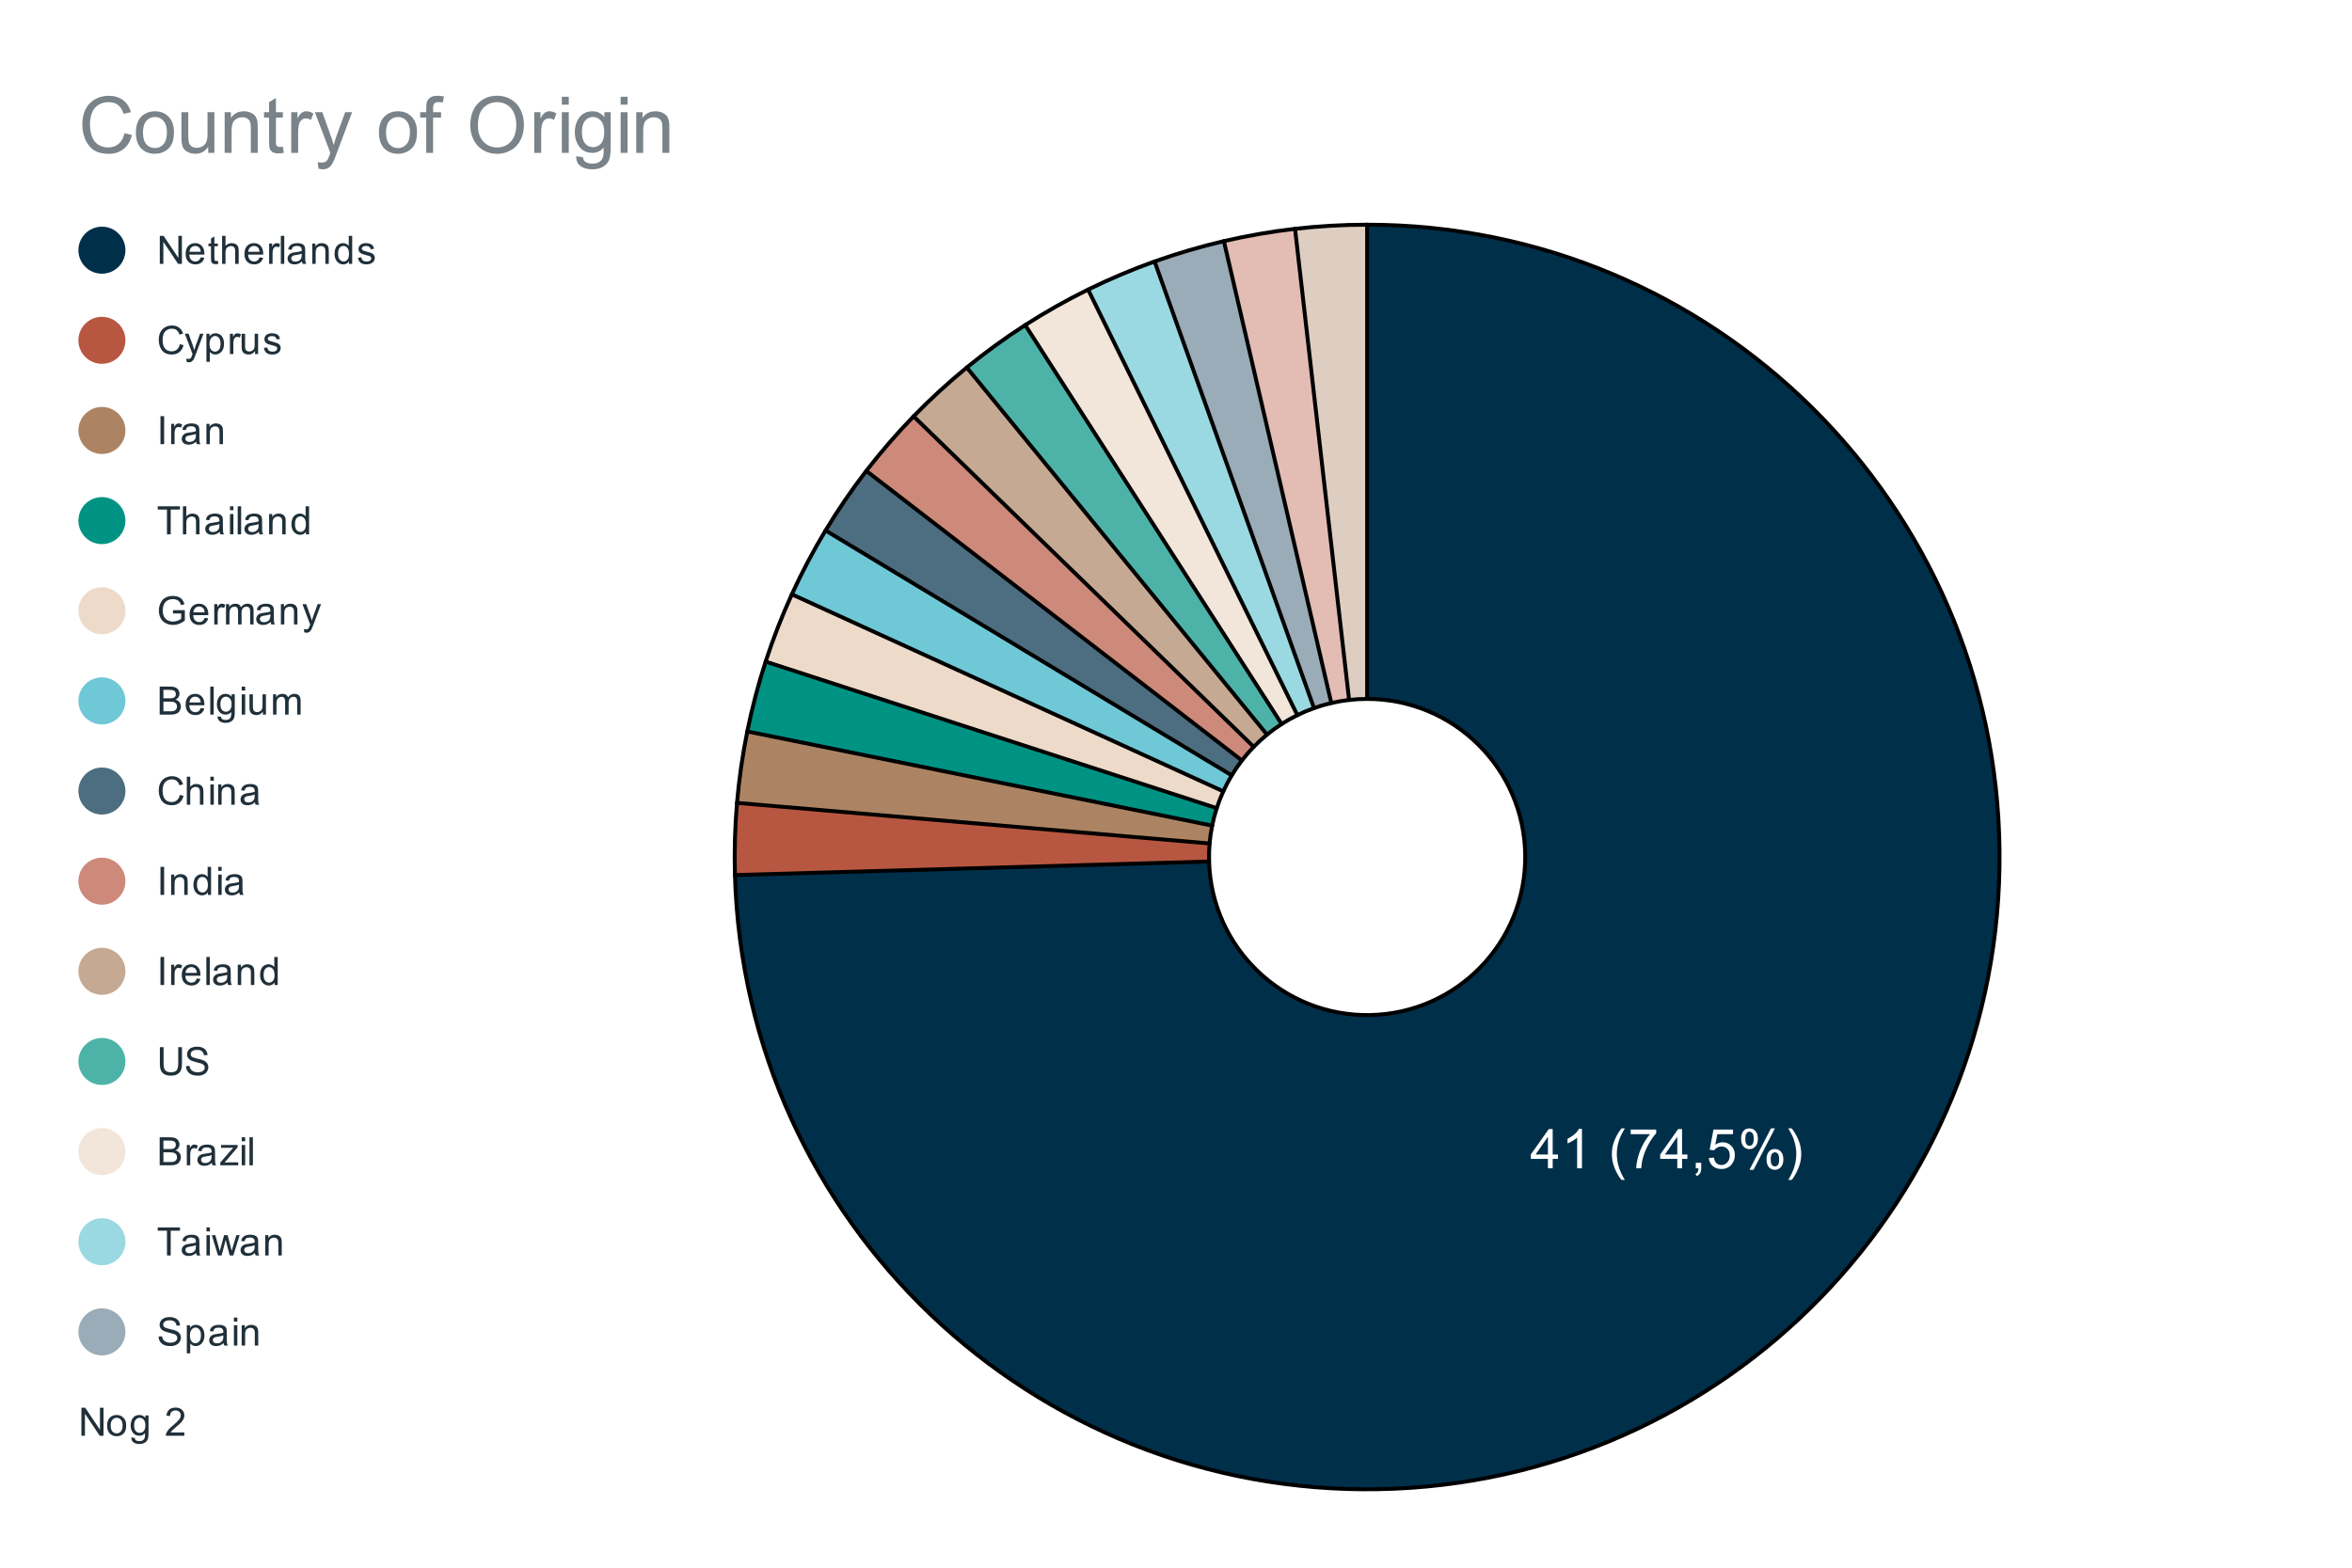 <svg version="1.1" viewBox="0.0 0.0 600.0 400.0" fill="none" stroke="none" stroke-linecap="square" stroke-miterlimit="10" width="600" height="400" xmlns:xlink="http://www.w3.org/1999/xlink" xmlns="http://www.w3.org/2000/svg"><path fill="#ffffff" d="M0 0L600.0 0L600.0 400.0L0 400.0L0 0Z" fill-rule="nonzero"/><path fill="#decec1" d="M330.365 58.385C336.47 57.684 342.61 57.333 348.756 57.333L348.756 178.333C347.219 178.333 345.684 178.421 344.158 178.596Z" fill-rule="nonzero"/><path fill="#e3bcb3" d="M312.214 61.526C318.2 60.134 324.26 59.085 330.365 58.385L344.158 178.596C342.632 178.771 341.117 179.034 339.62 179.382Z" fill-rule="nonzero"/><path fill="#99acb7" d="M294.54 66.716C300.327 64.651 306.229 62.918 312.214 61.526L339.62 179.382C338.124 179.729 336.649 180.163 335.202 180.679Z" fill-rule="nonzero"/><path fill="#9ad9e2" d="M277.572 73.886C283.087 71.175 288.752 68.781 294.54 66.716L335.202 180.679C333.755 181.195 332.338 181.794 330.96 182.472Z" fill-rule="nonzero"/><path fill="#f2e5d9" d="M261.532 82.944C266.702 79.622 272.057 76.598 277.572 73.886L330.96 182.472C329.581 183.149 328.242 183.906 326.95 184.736Z" fill-rule="nonzero"/><path fill="#4db3a9" d="M246.63 93.772C251.387 89.882 256.363 86.267 261.532 82.944L326.95 184.736C325.657 185.567 324.413 186.47 323.224 187.443Z" fill-rule="nonzero"/><path fill="#c6a992" d="M233.058 106.227C237.341 101.82 241.872 97.662 246.63 93.772L323.224 187.443C322.035 188.415 320.902 189.455 319.831 190.557Z" fill-rule="nonzero"/><path fill="#cd897a" d="M220.995 120.149C224.748 115.282 228.775 110.634 233.058 106.227L319.831 190.557C318.761 191.659 317.754 192.821 316.815 194.037Z" fill-rule="nonzero"/><path fill="#4d6d80" d="M210.598 135.355C213.771 130.092 217.243 125.015 220.995 120.149L316.815 194.037C315.877 195.254 315.01 196.523 314.216 197.839Z" fill-rule="nonzero"/><path fill="#6fc8d6" d="M202.002 151.646C204.554 146.056 207.425 140.617 210.598 135.355L314.216 197.839C313.423 199.154 312.705 200.514 312.067 201.912Z" fill-rule="nonzero"/><path fill="#eddac9" d="M195.318 168.812C197.217 162.967 199.449 157.236 202.002 151.646L312.067 201.912C311.429 203.309 310.871 204.742 310.396 206.203Z" fill-rule="nonzero"/><path fill="#009384" d="M190.636 186.627C191.856 180.605 193.419 174.656 195.318 168.812L310.396 206.203C309.922 207.664 309.531 209.151 309.226 210.657Z" fill-rule="nonzero"/><path fill="#ad8463" d="M188.014 204.861C188.54 198.738 189.415 192.65 190.636 186.627L309.226 210.657C308.92 212.163 308.702 213.684 308.57 215.215Z" fill-rule="nonzero"/><path fill="#b85741" d="M187.488 223.274C187.313 217.131 187.488 210.983 188.014 204.861L308.57 215.215C308.439 216.746 308.395 218.283 308.439 219.818Z" fill-rule="nonzero"/><path fill="#002f4a" d="M348.756 57.333C437.258 57.333 509.239 128.632 510.082 217.131C510.924 305.63 440.314 378.286 351.827 379.971C263.34 381.656 190.015 311.74 187.488 223.274L308.439 219.818C309.07 241.935 327.402 259.414 349.523 258.993C371.645 258.571 389.298 240.407 389.087 218.283C388.876 196.158 370.881 178.333 348.756 178.333Z" fill-rule="nonzero"/><path fill="#ffffff" d="M394.876 298.1L394.876 295.693L390.517 295.693L390.517 294.568L395.095 288.084L396.095 288.084L396.095 294.568L397.455 294.568L397.455 295.693L396.095 295.693L396.095 298.1L394.876 298.1ZM394.876 294.568L394.876 290.053L391.736 294.568L394.876 294.568ZM403.564 298.1L402.33 298.1L402.33 290.256Q401.892 290.678 401.158 291.115Q400.439 291.537 399.876 291.74L399.876 290.553Q400.908 290.068 401.673 289.381Q402.455 288.693 402.767 288.037L403.564 288.037L403.564 298.1ZM413.626 301.053Q412.595 299.756 411.892 298.037Q411.189 296.318 411.189 294.475Q411.189 292.85 411.72 291.35Q412.33 289.615 413.626 287.912L414.501 287.912Q413.673 289.334 413.408 289.943Q412.986 290.881 412.751 291.912Q412.455 293.178 412.455 294.475Q412.455 297.771 414.501 301.053L413.626 301.053ZM416.001 289.396L416.001 288.209L422.501 288.209L422.501 289.162Q421.533 290.178 420.595 291.865Q419.658 293.553 419.142 295.35Q418.783 296.6 418.673 298.1L417.408 298.1Q417.423 296.912 417.861 295.24Q418.314 293.568 419.142 292.021Q419.986 290.459 420.923 289.396L416.001 289.396ZM427.876 298.1L427.876 295.693L423.517 295.693L423.517 294.568L428.095 288.084L429.095 288.084L429.095 294.568L430.455 294.568L430.455 295.693L429.095 295.693L429.095 298.1L427.876 298.1ZM427.876 294.568L427.876 290.053L424.736 294.568L427.876 294.568ZM432.595 298.1L432.595 296.693L433.986 296.693L433.986 298.1Q433.986 298.865 433.705 299.334Q433.439 299.818 432.845 300.084L432.501 299.553Q432.892 299.381 433.08 299.053Q433.267 298.725 433.283 298.1L432.595 298.1ZM435.923 295.475L437.22 295.365Q437.361 296.303 437.876 296.787Q438.408 297.256 439.142 297.256Q440.033 297.256 440.642 296.584Q441.267 295.912 441.267 294.818Q441.267 293.756 440.673 293.146Q440.08 292.537 439.126 292.537Q438.533 292.537 438.048 292.818Q437.58 293.084 437.298 293.506L436.142 293.365L437.111 288.209L442.095 288.209L442.095 289.396L438.095 289.396L437.564 292.084Q438.47 291.459 439.455 291.459Q440.767 291.459 441.658 292.365Q442.564 293.271 442.564 294.709Q442.564 296.068 441.783 297.053Q440.814 298.271 439.142 298.271Q437.783 298.271 436.908 297.506Q436.048 296.74 435.923 295.475ZM444.158 290.49Q444.158 289.412 444.689 288.662Q445.236 287.912 446.267 287.912Q447.205 287.912 447.814 288.584Q448.439 289.256 448.439 290.553Q448.439 291.834 447.814 292.521Q447.189 293.209 446.283 293.209Q445.376 293.209 444.767 292.537Q444.158 291.85 444.158 290.49ZM446.298 288.756Q445.845 288.756 445.533 289.162Q445.236 289.553 445.236 290.6Q445.236 291.568 445.533 291.959Q445.845 292.35 446.298 292.35Q446.767 292.35 447.064 291.959Q447.376 291.568 447.376 290.506Q447.376 289.537 447.064 289.146Q446.751 288.756 446.298 288.756ZM446.298 298.475L451.783 287.912L452.783 287.912L447.33 298.475L446.298 298.475ZM450.642 295.74Q450.642 294.662 451.173 293.928Q451.72 293.178 452.751 293.178Q453.689 293.178 454.314 293.85Q454.939 294.521 454.939 295.818Q454.939 297.1 454.314 297.787Q453.689 298.475 452.751 298.475Q451.845 298.475 451.236 297.803Q450.642 297.115 450.642 295.74ZM452.783 294.021Q452.314 294.021 452.017 294.428Q451.72 294.818 451.72 295.865Q451.72 296.834 452.017 297.225Q452.33 297.615 452.783 297.615Q453.251 297.615 453.548 297.225Q453.861 296.834 453.861 295.771Q453.861 294.803 453.548 294.412Q453.251 294.021 452.783 294.021ZM457.08 301.053L456.189 301.053Q458.236 297.771 458.236 294.475Q458.236 293.193 457.939 291.928Q457.705 290.896 457.298 289.959Q457.033 289.35 456.189 287.912L457.08 287.912Q458.361 289.615 458.97 291.35Q459.501 292.85 459.501 294.475Q459.501 296.318 458.783 298.037Q458.08 299.756 457.08 301.053Z" fill-rule="nonzero"/><path stroke="#000000" stroke-width="1.0" stroke-linejoin="round" stroke-linecap="round" d="M308.439 219.818C309.07 241.935 327.402 259.414 349.523 258.993C371.645 258.571 389.298 240.407 389.087 218.283C388.876 196.158 370.881 178.333 348.756 178.333L348.756 57.333C437.258 57.333 509.239 128.632 510.082 217.131C510.924 305.63 440.314 378.286 351.827 379.971C263.34 381.656 190.015 311.74 187.488 223.274" fill-rule="nonzero"/><path stroke="#000000" stroke-width="1.0" stroke-linejoin="round" stroke-linecap="round" d="M308.57 215.215C308.439 216.746 308.395 218.283 308.439 219.818L187.488 223.274C187.313 217.131 187.488 210.983 188.014 204.861" fill-rule="nonzero"/><path stroke="#000000" stroke-width="1.0" stroke-linejoin="round" stroke-linecap="round" d="M309.226 210.657C308.92 212.163 308.702 213.684 308.57 215.215L188.014 204.861C188.54 198.738 189.415 192.65 190.636 186.627" fill-rule="nonzero"/><path stroke="#000000" stroke-width="1.0" stroke-linejoin="round" stroke-linecap="round" d="M310.396 206.203C309.922 207.664 309.531 209.151 309.226 210.657L190.636 186.627C191.856 180.605 193.419 174.656 195.318 168.812" fill-rule="nonzero"/><path stroke="#000000" stroke-width="1.0" stroke-linejoin="round" stroke-linecap="round" d="M312.067 201.912C311.429 203.309 310.871 204.742 310.396 206.203L195.318 168.812C197.217 162.967 199.449 157.236 202.002 151.646" fill-rule="nonzero"/><path stroke="#000000" stroke-width="1.0" stroke-linejoin="round" stroke-linecap="round" d="M314.216 197.839C313.423 199.154 312.705 200.514 312.067 201.912L202.002 151.646C204.554 146.056 207.425 140.617 210.598 135.355" fill-rule="nonzero"/><path stroke="#000000" stroke-width="1.0" stroke-linejoin="round" stroke-linecap="round" d="M316.815 194.037C315.877 195.254 315.01 196.523 314.216 197.839L210.598 135.355C213.771 130.092 217.243 125.015 220.995 120.149" fill-rule="nonzero"/><path stroke="#000000" stroke-width="1.0" stroke-linejoin="round" stroke-linecap="round" d="M319.831 190.557C318.761 191.659 317.754 192.821 316.815 194.037L220.995 120.149C224.748 115.282 228.775 110.634 233.058 106.227" fill-rule="nonzero"/><path stroke="#000000" stroke-width="1.0" stroke-linejoin="round" stroke-linecap="round" d="M323.224 187.443C322.035 188.415 320.902 189.455 319.831 190.557L233.058 106.227C237.341 101.82 241.872 97.662 246.63 93.772" fill-rule="nonzero"/><path stroke="#000000" stroke-width="1.0" stroke-linejoin="round" stroke-linecap="round" d="M326.95 184.736C325.657 185.567 324.413 186.47 323.224 187.443L246.63 93.772C251.387 89.882 256.363 86.267 261.532 82.944" fill-rule="nonzero"/><path stroke="#000000" stroke-width="1.0" stroke-linejoin="round" stroke-linecap="round" d="M330.96 182.472C329.581 183.149 328.242 183.906 326.95 184.736L261.532 82.944C266.702 79.622 272.057 76.598 277.572 73.886" fill-rule="nonzero"/><path stroke="#000000" stroke-width="1.0" stroke-linejoin="round" stroke-linecap="round" d="M335.202 180.679C333.755 181.195 332.338 181.794 330.96 182.472L277.572 73.886C283.087 71.175 288.752 68.781 294.54 66.716" fill-rule="nonzero"/><path stroke="#000000" stroke-width="1.0" stroke-linejoin="round" stroke-linecap="round" d="M339.62 179.382C338.124 179.729 336.649 180.163 335.202 180.679L294.54 66.716C300.327 64.651 306.229 62.918 312.214 61.526" fill-rule="nonzero"/><path stroke="#000000" stroke-width="1.0" stroke-linejoin="round" stroke-linecap="round" d="M344.158 178.596C342.632 178.771 341.117 179.034 339.62 179.382L312.214 61.526C318.2 60.134 324.26 59.085 330.365 58.385" fill-rule="nonzero"/><path stroke="#000000" stroke-width="1.0" stroke-linejoin="round" stroke-linecap="round" d="M348.756 178.333C347.219 178.333 345.684 178.421 344.158 178.596L330.365 58.385C336.47 57.684 342.61 57.333 348.756 57.333" fill-rule="nonzero"/><path fill="#002f4a" d="M32.0 63.833C32.0 67.147 29.314 69.833 26.0 69.833C22.686 69.833 20.0 67.147 20.0 63.833C20.0 60.52 22.686 57.833 26.0 57.833C29.314 57.833 32.0 60.52 32.0 63.833Z" fill-rule="nonzero"/><path fill="#20303a" d="M40.766 67.333L40.766 60.177L41.734 60.177L45.5 65.802L45.5 60.177L46.406 60.177L46.406 67.333L45.438 67.333L41.672 61.708L41.672 67.333L40.766 67.333ZM51.203 65.661L52.125 65.771Q51.906 66.568 51.312 67.021Q50.734 67.458 49.844 67.458Q48.703 67.458 48.031 66.755Q47.359 66.052 47.359 64.786Q47.359 63.474 48.031 62.755Q48.719 62.036 49.781 62.036Q50.828 62.036 51.484 62.74Q52.141 63.443 52.141 64.724Q52.141 64.802 52.141 64.958L48.281 64.958Q48.328 65.818 48.75 66.271Q49.188 66.724 49.844 66.724Q50.328 66.724 50.672 66.474Q51.016 66.224 51.203 65.661ZM48.328 64.24L51.219 64.24Q51.156 63.583 50.891 63.255Q50.469 62.755 49.797 62.755Q49.188 62.755 48.781 63.161Q48.375 63.568 48.328 64.24ZM55.578 66.552L55.703 67.318Q55.328 67.396 55.047 67.396Q54.562 67.396 54.297 67.255Q54.031 67.099 53.922 66.849Q53.828 66.599 53.828 65.818L53.828 62.833L53.172 62.833L53.172 62.146L53.828 62.146L53.828 60.865L54.688 60.333L54.688 62.146L55.578 62.146L55.578 62.833L54.688 62.833L54.688 65.865Q54.688 66.24 54.734 66.349Q54.781 66.458 54.891 66.521Q55.0 66.583 55.188 66.583Q55.344 66.583 55.578 66.552ZM56.656 67.333L56.656 60.177L57.531 60.177L57.531 62.74Q58.156 62.036 59.094 62.036Q59.672 62.036 60.094 62.271Q60.516 62.49 60.703 62.896Q60.891 63.286 60.891 64.052L60.891 67.333L60.0 67.333L60.0 64.052Q60.0 63.38 59.719 63.083Q59.438 62.786 58.906 62.786Q58.516 62.786 58.172 62.99Q57.828 63.193 57.672 63.536Q57.531 63.88 57.531 64.49L57.531 67.333L56.656 67.333ZM66.203 65.661L67.125 65.771Q66.906 66.568 66.312 67.021Q65.734 67.458 64.844 67.458Q63.703 67.458 63.031 66.755Q62.359 66.052 62.359 64.786Q62.359 63.474 63.031 62.755Q63.719 62.036 64.781 62.036Q65.828 62.036 66.484 62.74Q67.141 63.443 67.141 64.724Q67.141 64.802 67.141 64.958L63.281 64.958Q63.328 65.818 63.75 66.271Q64.188 66.724 64.844 66.724Q65.328 66.724 65.672 66.474Q66.016 66.224 66.203 65.661ZM63.328 64.24L66.219 64.24Q66.156 63.583 65.891 63.255Q65.469 62.755 64.797 62.755Q64.188 62.755 63.781 63.161Q63.375 63.568 63.328 64.24ZM68.656 67.333L68.656 62.146L69.438 62.146L69.438 62.927Q69.75 62.38 70.0 62.208Q70.25 62.036 70.562 62.036Q71.016 62.036 71.469 62.318L71.172 63.13Q70.844 62.943 70.516 62.943Q70.234 62.943 70.0 63.115Q69.766 63.286 69.672 63.599Q69.531 64.068 69.531 64.615L69.531 67.333L68.656 67.333ZM71.641 67.333L71.641 60.177L72.516 60.177L72.516 67.333L71.641 67.333ZM77.047 66.693Q76.562 67.115 76.109 67.286Q75.656 67.458 75.141 67.458Q74.281 67.458 73.812 67.036Q73.359 66.615 73.359 65.958Q73.359 65.583 73.531 65.271Q73.703 64.958 73.984 64.771Q74.266 64.568 74.625 64.474Q74.875 64.411 75.406 64.349Q76.469 64.224 76.969 64.036Q76.969 63.865 76.969 63.818Q76.969 63.271 76.719 63.052Q76.391 62.755 75.719 62.755Q75.109 62.755 74.812 62.974Q74.516 63.193 74.375 63.74L73.516 63.63Q73.625 63.068 73.891 62.74Q74.172 62.396 74.672 62.224Q75.188 62.036 75.859 62.036Q76.516 62.036 76.922 62.193Q77.344 62.349 77.531 62.583Q77.734 62.818 77.812 63.177Q77.859 63.396 77.859 63.99L77.859 65.161Q77.859 66.38 77.906 66.708Q77.969 67.036 78.141 67.333L77.219 67.333Q77.078 67.052 77.047 66.693ZM76.969 64.724Q76.484 64.927 75.531 65.068Q75.0 65.146 74.766 65.24Q74.547 65.333 74.422 65.521Q74.297 65.708 74.297 65.943Q74.297 66.286 74.562 66.521Q74.828 66.755 75.344 66.755Q75.859 66.755 76.25 66.536Q76.641 66.318 76.828 65.927Q76.969 65.63 76.969 65.052L76.969 64.724ZM79.656 67.333L79.656 62.146L80.453 62.146L80.453 62.88Q81.016 62.036 82.094 62.036Q82.562 62.036 82.953 62.208Q83.359 62.365 83.547 62.646Q83.75 62.911 83.828 63.286Q83.875 63.536 83.875 64.146L83.875 67.333L83.0 67.333L83.0 64.177Q83.0 63.646 82.891 63.38Q82.797 63.115 82.531 62.958Q82.266 62.786 81.922 62.786Q81.359 62.786 80.938 63.146Q80.531 63.505 80.531 64.505L80.531 67.333L79.656 67.333ZM89.031 67.333L89.031 66.677Q88.531 67.458 87.578 67.458Q86.953 67.458 86.422 67.115Q85.906 66.771 85.625 66.161Q85.344 65.536 85.344 64.74Q85.344 63.974 85.594 63.349Q85.859 62.708 86.375 62.38Q86.891 62.036 87.531 62.036Q88.0 62.036 88.359 62.24Q88.734 62.427 88.969 62.74L88.969 60.177L89.844 60.177L89.844 67.333L89.031 67.333ZM86.25 64.74Q86.25 65.74 86.656 66.24Q87.078 66.724 87.656 66.724Q88.234 66.724 88.625 66.255Q89.031 65.786 89.031 64.818Q89.031 63.755 88.625 63.255Q88.219 62.755 87.625 62.755Q87.031 62.755 86.641 63.24Q86.25 63.708 86.25 64.74ZM91.312 65.786L92.172 65.646Q92.25 66.177 92.578 66.458Q92.922 66.724 93.516 66.724Q94.125 66.724 94.422 66.49Q94.719 66.24 94.719 65.896Q94.719 65.599 94.453 65.427Q94.266 65.318 93.547 65.13Q92.594 64.896 92.219 64.724Q91.844 64.536 91.641 64.224Q91.453 63.911 91.453 63.521Q91.453 63.177 91.609 62.88Q91.766 62.583 92.047 62.396Q92.25 62.24 92.594 62.146Q92.953 62.036 93.359 62.036Q93.969 62.036 94.422 62.208Q94.891 62.38 95.109 62.693Q95.344 62.99 95.422 63.49L94.562 63.599Q94.5 63.208 94.219 62.99Q93.938 62.755 93.422 62.755Q92.828 62.755 92.562 62.958Q92.297 63.146 92.297 63.427Q92.297 63.599 92.406 63.724Q92.516 63.865 92.75 63.958Q92.875 64.005 93.531 64.193Q94.453 64.443 94.812 64.599Q95.188 64.755 95.391 65.068Q95.609 65.365 95.609 65.802Q95.609 66.255 95.359 66.646Q95.109 67.021 94.625 67.24Q94.141 67.458 93.531 67.458Q92.516 67.458 91.984 67.036Q91.453 66.615 91.312 65.786Z" fill-rule="nonzero"/><path fill="#b85741" d="M32.0 86.833C32.0 90.147 29.314 92.833 26.0 92.833C22.686 92.833 20.0 90.147 20.0 86.833C20.0 83.52 22.686 80.833 26.0 80.833C29.314 80.833 32.0 83.52 32.0 86.833Z" fill-rule="nonzero"/><path fill="#20303a" d="M45.875 87.818L46.828 88.068Q46.531 89.224 45.75 89.849Q44.984 90.458 43.859 90.458Q42.703 90.458 41.969 89.99Q41.25 89.505 40.875 88.615Q40.5 87.724 40.5 86.693Q40.5 85.583 40.922 84.755Q41.359 83.911 42.141 83.49Q42.938 83.052 43.875 83.052Q44.953 83.052 45.688 83.599Q46.422 84.146 46.703 85.13L45.766 85.365Q45.516 84.583 45.047 84.224Q44.578 83.865 43.859 83.865Q43.031 83.865 42.469 84.271Q41.922 84.661 41.688 85.333Q41.469 85.99 41.469 86.693Q41.469 87.615 41.734 88.302Q42.0 88.974 42.562 89.318Q43.125 89.646 43.781 89.646Q44.578 89.646 45.125 89.193Q45.688 88.724 45.875 87.818ZM47.625 92.333L47.516 91.505Q47.812 91.583 48.031 91.583Q48.312 91.583 48.484 91.49Q48.672 91.396 48.781 91.208Q48.859 91.083 49.047 90.552Q49.078 90.49 49.125 90.349L47.156 85.146L48.109 85.146L49.188 88.146Q49.391 88.724 49.562 89.349Q49.719 88.74 49.922 88.177L51.031 85.146L51.906 85.146L49.938 90.427Q49.625 91.271 49.453 91.599Q49.219 92.036 48.906 92.24Q48.609 92.443 48.188 92.443Q47.938 92.443 47.625 92.333ZM52.656 92.318L52.656 85.146L53.453 85.146L53.453 85.818Q53.75 85.427 54.094 85.24Q54.453 85.036 54.969 85.036Q55.625 85.036 56.125 85.38Q56.641 85.708 56.891 86.333Q57.156 86.958 57.156 87.708Q57.156 88.49 56.875 89.13Q56.594 89.771 56.047 90.115Q55.5 90.458 54.906 90.458Q54.469 90.458 54.109 90.271Q53.766 90.083 53.531 89.802L53.531 92.318L52.656 92.318ZM53.453 87.771Q53.453 88.771 53.859 89.255Q54.266 89.724 54.844 89.724Q55.422 89.724 55.844 89.24Q56.266 88.74 56.266 87.693Q56.266 86.708 55.859 86.224Q55.453 85.724 54.875 85.724Q54.312 85.724 53.875 86.255Q53.453 86.771 53.453 87.771ZM58.656 90.333L58.656 85.146L59.438 85.146L59.438 85.927Q59.75 85.38 60.0 85.208Q60.25 85.036 60.562 85.036Q61.016 85.036 61.469 85.318L61.172 86.13Q60.844 85.943 60.516 85.943Q60.234 85.943 60.0 86.115Q59.766 86.286 59.672 86.599Q59.531 87.068 59.531 87.615L59.531 90.333L58.656 90.333ZM65.062 90.333L65.062 89.568Q64.453 90.458 63.406 90.458Q62.953 90.458 62.547 90.286Q62.156 90.099 61.953 89.833Q61.766 89.568 61.688 89.177Q61.641 88.927 61.641 88.365L61.641 85.146L62.516 85.146L62.516 88.021Q62.516 88.708 62.578 88.958Q62.656 89.302 62.922 89.505Q63.188 89.693 63.594 89.693Q63.984 89.693 64.328 89.49Q64.672 89.286 64.812 88.943Q64.969 88.583 64.969 87.927L64.969 85.146L65.844 85.146L65.844 90.333L65.062 90.333ZM67.312 88.786L68.172 88.646Q68.25 89.177 68.578 89.458Q68.922 89.724 69.516 89.724Q70.125 89.724 70.422 89.49Q70.719 89.24 70.719 88.896Q70.719 88.599 70.453 88.427Q70.266 88.318 69.547 88.13Q68.594 87.896 68.219 87.724Q67.844 87.536 67.641 87.224Q67.453 86.911 67.453 86.521Q67.453 86.177 67.609 85.88Q67.766 85.583 68.047 85.396Q68.25 85.24 68.594 85.146Q68.953 85.036 69.359 85.036Q69.969 85.036 70.422 85.208Q70.891 85.38 71.109 85.693Q71.344 85.99 71.422 86.49L70.562 86.599Q70.5 86.208 70.219 85.99Q69.938 85.755 69.422 85.755Q68.828 85.755 68.562 85.958Q68.297 86.146 68.297 86.427Q68.297 86.599 68.406 86.724Q68.516 86.865 68.75 86.958Q68.875 87.005 69.531 87.193Q70.453 87.443 70.812 87.599Q71.188 87.755 71.391 88.068Q71.609 88.365 71.609 88.802Q71.609 89.255 71.359 89.646Q71.109 90.021 70.625 90.24Q70.141 90.458 69.531 90.458Q68.516 90.458 67.984 90.036Q67.453 89.615 67.312 88.786Z" fill-rule="nonzero"/><path fill="#ad8463" d="M32.0 109.833C32.0 113.147 29.314 115.833 26.0 115.833C22.686 115.833 20.0 113.147 20.0 109.833C20.0 106.52 22.686 103.833 26.0 103.833C29.314 103.833 32.0 106.52 32.0 109.833Z" fill-rule="nonzero"/><path fill="#20303a" d="M40.938 113.333L40.938 106.177L41.875 106.177L41.875 113.333L40.938 113.333ZM43.656 113.333L43.656 108.146L44.438 108.146L44.438 108.927Q44.75 108.38 45.0 108.208Q45.25 108.036 45.562 108.036Q46.016 108.036 46.469 108.318L46.172 109.13Q45.844 108.943 45.516 108.943Q45.234 108.943 45.0 109.115Q44.766 109.286 44.672 109.599Q44.531 110.068 44.531 110.615L44.531 113.333L43.656 113.333ZM50.047 112.693Q49.562 113.115 49.109 113.286Q48.656 113.458 48.141 113.458Q47.281 113.458 46.812 113.036Q46.359 112.615 46.359 111.958Q46.359 111.583 46.531 111.271Q46.703 110.958 46.984 110.771Q47.266 110.568 47.625 110.474Q47.875 110.411 48.406 110.349Q49.469 110.224 49.969 110.036Q49.969 109.865 49.969 109.818Q49.969 109.271 49.719 109.052Q49.391 108.755 48.719 108.755Q48.109 108.755 47.812 108.974Q47.516 109.193 47.375 109.74L46.516 109.63Q46.625 109.068 46.891 108.74Q47.172 108.396 47.672 108.224Q48.188 108.036 48.859 108.036Q49.516 108.036 49.922 108.193Q50.344 108.349 50.531 108.583Q50.734 108.818 50.812 109.177Q50.859 109.396 50.859 109.99L50.859 111.161Q50.859 112.38 50.906 112.708Q50.969 113.036 51.141 113.333L50.219 113.333Q50.078 113.052 50.047 112.693ZM49.969 110.724Q49.484 110.927 48.531 111.068Q48.0 111.146 47.766 111.24Q47.547 111.333 47.422 111.521Q47.297 111.708 47.297 111.943Q47.297 112.286 47.562 112.521Q47.828 112.755 48.344 112.755Q48.859 112.755 49.25 112.536Q49.641 112.318 49.828 111.927Q49.969 111.63 49.969 111.052L49.969 110.724ZM52.656 113.333L52.656 108.146L53.453 108.146L53.453 108.88Q54.016 108.036 55.094 108.036Q55.562 108.036 55.953 108.208Q56.359 108.365 56.547 108.646Q56.75 108.911 56.828 109.286Q56.875 109.536 56.875 110.146L56.875 113.333L56.0 113.333L56.0 110.177Q56.0 109.646 55.891 109.38Q55.797 109.115 55.531 108.958Q55.266 108.786 54.922 108.786Q54.359 108.786 53.938 109.146Q53.531 109.505 53.531 110.505L53.531 113.333L52.656 113.333Z" fill-rule="nonzero"/><path fill="#009384" d="M32.0 132.833C32.0 136.147 29.314 138.833 26.0 138.833C22.686 138.833 20.0 136.147 20.0 132.833C20.0 129.52 22.686 126.833 26.0 126.833C29.314 126.833 32.0 129.52 32.0 132.833Z" fill-rule="nonzero"/><path fill="#20303a" d="M42.594 136.333L42.594 130.021L40.234 130.021L40.234 129.177L45.906 129.177L45.906 130.021L43.547 130.021L43.547 136.333L42.594 136.333ZM46.656 136.333L46.656 129.177L47.531 129.177L47.531 131.74Q48.156 131.036 49.094 131.036Q49.672 131.036 50.094 131.271Q50.516 131.49 50.703 131.896Q50.891 132.286 50.891 133.052L50.891 136.333L50.0 136.333L50.0 133.052Q50.0 132.38 49.719 132.083Q49.438 131.786 48.906 131.786Q48.516 131.786 48.172 131.99Q47.828 132.193 47.672 132.536Q47.531 132.88 47.531 133.49L47.531 136.333L46.656 136.333ZM56.047 135.693Q55.562 136.115 55.109 136.286Q54.656 136.458 54.141 136.458Q53.281 136.458 52.812 136.036Q52.359 135.615 52.359 134.958Q52.359 134.583 52.531 134.271Q52.703 133.958 52.984 133.771Q53.266 133.568 53.625 133.474Q53.875 133.411 54.406 133.349Q55.469 133.224 55.969 133.036Q55.969 132.865 55.969 132.818Q55.969 132.271 55.719 132.052Q55.391 131.755 54.719 131.755Q54.109 131.755 53.812 131.974Q53.516 132.193 53.375 132.74L52.516 132.63Q52.625 132.068 52.891 131.74Q53.172 131.396 53.672 131.224Q54.188 131.036 54.859 131.036Q55.516 131.036 55.922 131.193Q56.344 131.349 56.531 131.583Q56.734 131.818 56.812 132.177Q56.859 132.396 56.859 132.99L56.859 134.161Q56.859 135.38 56.906 135.708Q56.969 136.036 57.141 136.333L56.219 136.333Q56.078 136.052 56.047 135.693ZM55.969 133.724Q55.484 133.927 54.531 134.068Q54.0 134.146 53.766 134.24Q53.547 134.333 53.422 134.521Q53.297 134.708 53.297 134.943Q53.297 135.286 53.562 135.521Q53.828 135.755 54.344 135.755Q54.859 135.755 55.25 135.536Q55.641 135.318 55.828 134.927Q55.969 134.63 55.969 134.052L55.969 133.724ZM58.672 130.193L58.672 129.177L59.547 129.177L59.547 130.193L58.672 130.193ZM58.672 136.333L58.672 131.146L59.547 131.146L59.547 136.333L58.672 136.333ZM60.641 136.333L60.641 129.177L61.516 129.177L61.516 136.333L60.641 136.333ZM66.047 135.693Q65.562 136.115 65.109 136.286Q64.656 136.458 64.141 136.458Q63.281 136.458 62.812 136.036Q62.359 135.615 62.359 134.958Q62.359 134.583 62.531 134.271Q62.703 133.958 62.984 133.771Q63.266 133.568 63.625 133.474Q63.875 133.411 64.406 133.349Q65.469 133.224 65.969 133.036Q65.969 132.865 65.969 132.818Q65.969 132.271 65.719 132.052Q65.391 131.755 64.719 131.755Q64.109 131.755 63.812 131.974Q63.516 132.193 63.375 132.74L62.516 132.63Q62.625 132.068 62.891 131.74Q63.172 131.396 63.672 131.224Q64.188 131.036 64.859 131.036Q65.516 131.036 65.922 131.193Q66.344 131.349 66.531 131.583Q66.734 131.818 66.812 132.177Q66.859 132.396 66.859 132.99L66.859 134.161Q66.859 135.38 66.906 135.708Q66.969 136.036 67.141 136.333L66.219 136.333Q66.078 136.052 66.047 135.693ZM65.969 133.724Q65.484 133.927 64.531 134.068Q64.0 134.146 63.766 134.24Q63.547 134.333 63.422 134.521Q63.297 134.708 63.297 134.943Q63.297 135.286 63.562 135.521Q63.828 135.755 64.344 135.755Q64.859 135.755 65.25 135.536Q65.641 135.318 65.828 134.927Q65.969 134.63 65.969 134.052L65.969 133.724ZM68.656 136.333L68.656 131.146L69.453 131.146L69.453 131.88Q70.016 131.036 71.094 131.036Q71.562 131.036 71.953 131.208Q72.359 131.365 72.547 131.646Q72.75 131.911 72.828 132.286Q72.875 132.536 72.875 133.146L72.875 136.333L72.0 136.333L72.0 133.177Q72.0 132.646 71.891 132.38Q71.797 132.115 71.531 131.958Q71.266 131.786 70.922 131.786Q70.359 131.786 69.938 132.146Q69.531 132.505 69.531 133.505L69.531 136.333L68.656 136.333ZM78.031 136.333L78.031 135.677Q77.531 136.458 76.578 136.458Q75.953 136.458 75.422 136.115Q74.906 135.771 74.625 135.161Q74.344 134.536 74.344 133.74Q74.344 132.974 74.594 132.349Q74.859 131.708 75.375 131.38Q75.891 131.036 76.531 131.036Q77.0 131.036 77.359 131.24Q77.734 131.427 77.969 131.74L77.969 129.177L78.844 129.177L78.844 136.333L78.031 136.333ZM75.25 133.74Q75.25 134.74 75.656 135.24Q76.078 135.724 76.656 135.724Q77.234 135.724 77.625 135.255Q78.031 134.786 78.031 133.818Q78.031 132.755 77.625 132.255Q77.219 131.755 76.625 131.755Q76.031 131.755 75.641 132.24Q75.25 132.708 75.25 133.74Z" fill-rule="nonzero"/><path fill="#eddac9" d="M32.0 155.833C32.0 159.147 29.314 161.833 26.0 161.833C22.686 161.833 20.0 159.147 20.0 155.833C20.0 152.52 22.686 149.833 26.0 149.833C29.314 149.833 32.0 152.52 32.0 155.833Z" fill-rule="nonzero"/><path fill="#20303a" d="M44.125 156.521L44.125 155.693L47.156 155.677L47.156 158.333Q46.453 158.896 45.703 159.177Q44.969 159.458 44.188 159.458Q43.141 159.458 42.266 159.005Q41.406 158.552 40.969 157.708Q40.531 156.849 40.531 155.786Q40.531 154.74 40.969 153.833Q41.406 152.927 42.219 152.49Q43.047 152.052 44.109 152.052Q44.891 152.052 45.516 152.302Q46.141 152.552 46.5 153.005Q46.859 153.458 47.047 154.177L46.188 154.411Q46.031 153.865 45.781 153.552Q45.547 153.24 45.094 153.052Q44.656 152.865 44.125 152.865Q43.469 152.865 43.0 153.068Q42.531 153.255 42.234 153.583Q41.938 153.896 41.781 154.286Q41.516 154.958 41.516 155.724Q41.516 156.693 41.844 157.333Q42.172 157.974 42.797 158.286Q43.422 158.599 44.141 158.599Q44.75 158.599 45.328 158.365Q45.922 158.13 46.219 157.865L46.219 156.521L44.125 156.521ZM52.203 157.661L53.125 157.771Q52.906 158.568 52.312 159.021Q51.734 159.458 50.844 159.458Q49.703 159.458 49.031 158.755Q48.359 158.052 48.359 156.786Q48.359 155.474 49.031 154.755Q49.719 154.036 50.781 154.036Q51.828 154.036 52.484 154.74Q53.141 155.443 53.141 156.724Q53.141 156.802 53.141 156.958L49.281 156.958Q49.328 157.818 49.75 158.271Q50.188 158.724 50.844 158.724Q51.328 158.724 51.672 158.474Q52.016 158.224 52.203 157.661ZM49.328 156.24L52.219 156.24Q52.156 155.583 51.891 155.255Q51.469 154.755 50.797 154.755Q50.188 154.755 49.781 155.161Q49.375 155.568 49.328 156.24ZM54.656 159.333L54.656 154.146L55.438 154.146L55.438 154.927Q55.75 154.38 56.0 154.208Q56.25 154.036 56.562 154.036Q57.016 154.036 57.469 154.318L57.172 155.13Q56.844 154.943 56.516 154.943Q56.234 154.943 56.0 155.115Q55.766 155.286 55.672 155.599Q55.531 156.068 55.531 156.615L55.531 159.333L54.656 159.333ZM57.656 159.333L57.656 154.146L58.453 154.146L58.453 154.88Q58.688 154.49 59.094 154.271Q59.5 154.036 60.016 154.036Q60.594 154.036 60.953 154.271Q61.328 154.505 61.484 154.943Q62.094 154.036 63.078 154.036Q63.859 154.036 64.266 154.458Q64.688 154.88 64.688 155.771L64.688 159.333L63.812 159.333L63.812 156.068Q63.812 155.536 63.719 155.302Q63.641 155.068 63.406 154.927Q63.188 154.786 62.891 154.786Q62.344 154.786 61.984 155.161Q61.625 155.521 61.625 156.318L61.625 159.333L60.734 159.333L60.734 155.958Q60.734 155.38 60.516 155.083Q60.312 154.786 59.828 154.786Q59.453 154.786 59.141 154.99Q58.828 155.177 58.672 155.552Q58.531 155.927 58.531 156.646L58.531 159.333L57.656 159.333ZM69.047 158.693Q68.562 159.115 68.109 159.286Q67.656 159.458 67.141 159.458Q66.281 159.458 65.812 159.036Q65.359 158.615 65.359 157.958Q65.359 157.583 65.531 157.271Q65.703 156.958 65.984 156.771Q66.266 156.568 66.625 156.474Q66.875 156.411 67.406 156.349Q68.469 156.224 68.969 156.036Q68.969 155.865 68.969 155.818Q68.969 155.271 68.719 155.052Q68.391 154.755 67.719 154.755Q67.109 154.755 66.812 154.974Q66.516 155.193 66.375 155.74L65.516 155.63Q65.625 155.068 65.891 154.74Q66.172 154.396 66.672 154.224Q67.188 154.036 67.859 154.036Q68.516 154.036 68.922 154.193Q69.344 154.349 69.531 154.583Q69.734 154.818 69.812 155.177Q69.859 155.396 69.859 155.99L69.859 157.161Q69.859 158.38 69.906 158.708Q69.969 159.036 70.141 159.333L69.219 159.333Q69.078 159.052 69.047 158.693ZM68.969 156.724Q68.484 156.927 67.531 157.068Q67.0 157.146 66.766 157.24Q66.547 157.333 66.422 157.521Q66.297 157.708 66.297 157.943Q66.297 158.286 66.562 158.521Q66.828 158.755 67.344 158.755Q67.859 158.755 68.25 158.536Q68.641 158.318 68.828 157.927Q68.969 157.63 68.969 157.052L68.969 156.724ZM71.656 159.333L71.656 154.146L72.453 154.146L72.453 154.88Q73.016 154.036 74.094 154.036Q74.562 154.036 74.953 154.208Q75.359 154.365 75.547 154.646Q75.75 154.911 75.828 155.286Q75.875 155.536 75.875 156.146L75.875 159.333L75.0 159.333L75.0 156.177Q75.0 155.646 74.891 155.38Q74.797 155.115 74.531 154.958Q74.266 154.786 73.922 154.786Q73.359 154.786 72.938 155.146Q72.531 155.505 72.531 156.505L72.531 159.333L71.656 159.333ZM77.625 161.333L77.516 160.505Q77.812 160.583 78.031 160.583Q78.312 160.583 78.484 160.49Q78.672 160.396 78.781 160.208Q78.859 160.083 79.047 159.552Q79.078 159.49 79.125 159.349L77.156 154.146L78.109 154.146L79.188 157.146Q79.391 157.724 79.562 158.349Q79.719 157.74 79.922 157.177L81.031 154.146L81.906 154.146L79.938 159.427Q79.625 160.271 79.453 160.599Q79.219 161.036 78.906 161.24Q78.609 161.443 78.188 161.443Q77.938 161.443 77.625 161.333Z" fill-rule="nonzero"/><path fill="#6fc8d6" d="M32.0 178.833C32.0 182.147 29.314 184.833 26.0 184.833C22.686 184.833 20.0 182.147 20.0 178.833C20.0 175.52 22.686 172.833 26.0 172.833C29.314 172.833 32.0 175.52 32.0 178.833Z" fill-rule="nonzero"/><path fill="#20303a" d="M40.734 182.333L40.734 175.177L43.422 175.177Q44.234 175.177 44.734 175.396Q45.234 175.615 45.516 176.068Q45.797 176.505 45.797 177.005Q45.797 177.458 45.547 177.865Q45.297 178.271 44.797 178.521Q45.438 178.708 45.781 179.177Q46.141 179.63 46.141 180.255Q46.141 180.755 45.922 181.193Q45.719 181.63 45.406 181.865Q45.094 182.099 44.609 182.224Q44.141 182.333 43.469 182.333L40.734 182.333ZM41.688 178.177L43.234 178.177Q43.859 178.177 44.125 178.099Q44.5 177.99 44.672 177.74Q44.859 177.49 44.859 177.115Q44.859 176.755 44.688 176.49Q44.516 176.224 44.188 176.13Q43.875 176.021 43.109 176.021L41.688 176.021L41.688 178.177ZM41.688 181.49L43.469 181.49Q43.922 181.49 44.109 181.458Q44.438 181.396 44.656 181.255Q44.875 181.115 45.016 180.865Q45.156 180.599 45.156 180.255Q45.156 179.865 44.953 179.568Q44.75 179.271 44.375 179.146Q44.016 179.021 43.328 179.021L41.688 179.021L41.688 181.49ZM51.203 180.661L52.125 180.771Q51.906 181.568 51.312 182.021Q50.734 182.458 49.844 182.458Q48.703 182.458 48.031 181.755Q47.359 181.052 47.359 179.786Q47.359 178.474 48.031 177.755Q48.719 177.036 49.781 177.036Q50.828 177.036 51.484 177.74Q52.141 178.443 52.141 179.724Q52.141 179.802 52.141 179.958L48.281 179.958Q48.328 180.818 48.75 181.271Q49.188 181.724 49.844 181.724Q50.328 181.724 50.672 181.474Q51.016 181.224 51.203 180.661ZM48.328 179.24L51.219 179.24Q51.156 178.583 50.891 178.255Q50.469 177.755 49.797 177.755Q49.188 177.755 48.781 178.161Q48.375 178.568 48.328 179.24ZM53.641 182.333L53.641 175.177L54.516 175.177L54.516 182.333L53.641 182.333ZM55.5 182.771L56.359 182.896Q56.406 183.286 56.656 183.474Q56.984 183.708 57.547 183.708Q58.156 183.708 58.484 183.458Q58.812 183.224 58.938 182.786Q59.0 182.521 59.0 181.661Q58.422 182.333 57.562 182.333Q56.5 182.333 55.906 181.568Q55.328 180.786 55.328 179.708Q55.328 178.974 55.594 178.349Q55.859 177.708 56.359 177.38Q56.875 177.036 57.562 177.036Q58.484 177.036 59.078 177.771L59.078 177.146L59.891 177.146L59.891 181.63Q59.891 182.849 59.641 183.349Q59.406 183.849 58.859 184.146Q58.328 184.443 57.547 184.443Q56.625 184.443 56.047 184.021Q55.484 183.599 55.5 182.771ZM56.219 179.646Q56.219 180.661 56.625 181.13Q57.031 181.599 57.641 181.599Q58.25 181.599 58.656 181.146Q59.078 180.677 59.078 179.677Q59.078 178.724 58.656 178.24Q58.234 177.755 57.625 177.755Q57.047 177.755 56.625 178.24Q56.219 178.708 56.219 179.646ZM61.672 176.193L61.672 175.177L62.547 175.177L62.547 176.193L61.672 176.193ZM61.672 182.333L61.672 177.146L62.547 177.146L62.547 182.333L61.672 182.333ZM67.062 182.333L67.062 181.568Q66.453 182.458 65.406 182.458Q64.953 182.458 64.547 182.286Q64.156 182.099 63.953 181.833Q63.766 181.568 63.688 181.177Q63.641 180.927 63.641 180.365L63.641 177.146L64.516 177.146L64.516 180.021Q64.516 180.708 64.578 180.958Q64.656 181.302 64.922 181.505Q65.188 181.693 65.594 181.693Q65.984 181.693 66.328 181.49Q66.672 181.286 66.812 180.943Q66.969 180.583 66.969 179.927L66.969 177.146L67.844 177.146L67.844 182.333L67.062 182.333ZM69.656 182.333L69.656 177.146L70.453 177.146L70.453 177.88Q70.688 177.49 71.094 177.271Q71.5 177.036 72.016 177.036Q72.594 177.036 72.953 177.271Q73.328 177.505 73.484 177.943Q74.094 177.036 75.078 177.036Q75.859 177.036 76.266 177.458Q76.688 177.88 76.688 178.771L76.688 182.333L75.812 182.333L75.812 179.068Q75.812 178.536 75.719 178.302Q75.641 178.068 75.406 177.927Q75.188 177.786 74.891 177.786Q74.344 177.786 73.984 178.161Q73.625 178.521 73.625 179.318L73.625 182.333L72.734 182.333L72.734 178.958Q72.734 178.38 72.516 178.083Q72.312 177.786 71.828 177.786Q71.453 177.786 71.141 177.99Q70.828 178.177 70.672 178.552Q70.531 178.927 70.531 179.646L70.531 182.333L69.656 182.333Z" fill-rule="nonzero"/><path fill="#4d6d80" d="M32.0 201.833C32.0 205.147 29.314 207.833 26.0 207.833C22.686 207.833 20.0 205.147 20.0 201.833C20.0 198.52 22.686 195.833 26.0 195.833C29.314 195.833 32.0 198.52 32.0 201.833Z" fill-rule="nonzero"/><path fill="#20303a" d="M45.875 202.818L46.828 203.068Q46.531 204.224 45.75 204.849Q44.984 205.458 43.859 205.458Q42.703 205.458 41.969 204.99Q41.25 204.505 40.875 203.615Q40.5 202.724 40.5 201.693Q40.5 200.583 40.922 199.755Q41.359 198.911 42.141 198.49Q42.938 198.052 43.875 198.052Q44.953 198.052 45.688 198.599Q46.422 199.146 46.703 200.13L45.766 200.365Q45.516 199.583 45.047 199.224Q44.578 198.865 43.859 198.865Q43.031 198.865 42.469 199.271Q41.922 199.661 41.688 200.333Q41.469 200.99 41.469 201.693Q41.469 202.615 41.734 203.302Q42.0 203.974 42.562 204.318Q43.125 204.646 43.781 204.646Q44.578 204.646 45.125 204.193Q45.688 203.724 45.875 202.818ZM47.656 205.333L47.656 198.177L48.531 198.177L48.531 200.74Q49.156 200.036 50.094 200.036Q50.672 200.036 51.094 200.271Q51.516 200.49 51.703 200.896Q51.891 201.286 51.891 202.052L51.891 205.333L51.0 205.333L51.0 202.052Q51.0 201.38 50.719 201.083Q50.438 200.786 49.906 200.786Q49.516 200.786 49.172 200.99Q48.828 201.193 48.672 201.536Q48.531 201.88 48.531 202.49L48.531 205.333L47.656 205.333ZM53.672 199.193L53.672 198.177L54.547 198.177L54.547 199.193L53.672 199.193ZM53.672 205.333L53.672 200.146L54.547 200.146L54.547 205.333L53.672 205.333ZM55.656 205.333L55.656 200.146L56.453 200.146L56.453 200.88Q57.016 200.036 58.094 200.036Q58.562 200.036 58.953 200.208Q59.359 200.365 59.547 200.646Q59.75 200.911 59.828 201.286Q59.875 201.536 59.875 202.146L59.875 205.333L59.0 205.333L59.0 202.177Q59.0 201.646 58.891 201.38Q58.797 201.115 58.531 200.958Q58.266 200.786 57.922 200.786Q57.359 200.786 56.938 201.146Q56.531 201.505 56.531 202.505L56.531 205.333L55.656 205.333ZM65.047 204.693Q64.562 205.115 64.109 205.286Q63.656 205.458 63.141 205.458Q62.281 205.458 61.812 205.036Q61.359 204.615 61.359 203.958Q61.359 203.583 61.531 203.271Q61.703 202.958 61.984 202.771Q62.266 202.568 62.625 202.474Q62.875 202.411 63.406 202.349Q64.469 202.224 64.969 202.036Q64.969 201.865 64.969 201.818Q64.969 201.271 64.719 201.052Q64.391 200.755 63.719 200.755Q63.109 200.755 62.812 200.974Q62.516 201.193 62.375 201.74L61.516 201.63Q61.625 201.068 61.891 200.74Q62.172 200.396 62.672 200.224Q63.188 200.036 63.859 200.036Q64.516 200.036 64.922 200.193Q65.344 200.349 65.531 200.583Q65.734 200.818 65.812 201.177Q65.859 201.396 65.859 201.99L65.859 203.161Q65.859 204.38 65.906 204.708Q65.969 205.036 66.141 205.333L65.219 205.333Q65.078 205.052 65.047 204.693ZM64.969 202.724Q64.484 202.927 63.531 203.068Q63.0 203.146 62.766 203.24Q62.547 203.333 62.422 203.521Q62.297 203.708 62.297 203.943Q62.297 204.286 62.562 204.521Q62.828 204.755 63.344 204.755Q63.859 204.755 64.25 204.536Q64.641 204.318 64.828 203.927Q64.969 203.63 64.969 203.052L64.969 202.724Z" fill-rule="nonzero"/><path fill="#cd897a" d="M32.0 224.833C32.0 228.147 29.314 230.833 26.0 230.833C22.686 230.833 20.0 228.147 20.0 224.833C20.0 221.52 22.686 218.833 26.0 218.833C29.314 218.833 32.0 221.52 32.0 224.833Z" fill-rule="nonzero"/><path fill="#20303a" d="M40.938 228.333L40.938 221.177L41.875 221.177L41.875 228.333L40.938 228.333ZM43.656 228.333L43.656 223.146L44.453 223.146L44.453 223.88Q45.016 223.036 46.094 223.036Q46.562 223.036 46.953 223.208Q47.359 223.365 47.547 223.646Q47.75 223.911 47.828 224.286Q47.875 224.536 47.875 225.146L47.875 228.333L47.0 228.333L47.0 225.177Q47.0 224.646 46.891 224.38Q46.797 224.115 46.531 223.958Q46.266 223.786 45.922 223.786Q45.359 223.786 44.938 224.146Q44.531 224.505 44.531 225.505L44.531 228.333L43.656 228.333ZM53.031 228.333L53.031 227.677Q52.531 228.458 51.578 228.458Q50.953 228.458 50.422 228.115Q49.906 227.771 49.625 227.161Q49.344 226.536 49.344 225.74Q49.344 224.974 49.594 224.349Q49.859 223.708 50.375 223.38Q50.891 223.036 51.531 223.036Q52.0 223.036 52.359 223.24Q52.734 223.427 52.969 223.74L52.969 221.177L53.844 221.177L53.844 228.333L53.031 228.333ZM50.25 225.74Q50.25 226.74 50.656 227.24Q51.078 227.724 51.656 227.724Q52.234 227.724 52.625 227.255Q53.031 226.786 53.031 225.818Q53.031 224.755 52.625 224.255Q52.219 223.755 51.625 223.755Q51.031 223.755 50.641 224.24Q50.25 224.708 50.25 225.74ZM55.672 222.193L55.672 221.177L56.547 221.177L56.547 222.193L55.672 222.193ZM55.672 228.333L55.672 223.146L56.547 223.146L56.547 228.333L55.672 228.333ZM61.047 227.693Q60.562 228.115 60.109 228.286Q59.656 228.458 59.141 228.458Q58.281 228.458 57.812 228.036Q57.359 227.615 57.359 226.958Q57.359 226.583 57.531 226.271Q57.703 225.958 57.984 225.771Q58.266 225.568 58.625 225.474Q58.875 225.411 59.406 225.349Q60.469 225.224 60.969 225.036Q60.969 224.865 60.969 224.818Q60.969 224.271 60.719 224.052Q60.391 223.755 59.719 223.755Q59.109 223.755 58.812 223.974Q58.516 224.193 58.375 224.74L57.516 224.63Q57.625 224.068 57.891 223.74Q58.172 223.396 58.672 223.224Q59.188 223.036 59.859 223.036Q60.516 223.036 60.922 223.193Q61.344 223.349 61.531 223.583Q61.734 223.818 61.812 224.177Q61.859 224.396 61.859 224.99L61.859 226.161Q61.859 227.38 61.906 227.708Q61.969 228.036 62.141 228.333L61.219 228.333Q61.078 228.052 61.047 227.693ZM60.969 225.724Q60.484 225.927 59.531 226.068Q59.0 226.146 58.766 226.24Q58.547 226.333 58.422 226.521Q58.297 226.708 58.297 226.943Q58.297 227.286 58.562 227.521Q58.828 227.755 59.344 227.755Q59.859 227.755 60.25 227.536Q60.641 227.318 60.828 226.927Q60.969 226.63 60.969 226.052L60.969 225.724Z" fill-rule="nonzero"/><path fill="#c6a992" d="M32.0 247.833C32.0 251.147 29.314 253.833 26.0 253.833C22.686 253.833 20.0 251.147 20.0 247.833C20.0 244.52 22.686 241.833 26.0 241.833C29.314 241.833 32.0 244.52 32.0 247.833Z" fill-rule="nonzero"/><path fill="#20303a" d="M40.938 251.333L40.938 244.177L41.875 244.177L41.875 251.333L40.938 251.333ZM43.656 251.333L43.656 246.146L44.438 246.146L44.438 246.927Q44.75 246.38 45.0 246.208Q45.25 246.036 45.562 246.036Q46.016 246.036 46.469 246.318L46.172 247.13Q45.844 246.943 45.516 246.943Q45.234 246.943 45.0 247.115Q44.766 247.286 44.672 247.599Q44.531 248.068 44.531 248.615L44.531 251.333L43.656 251.333ZM50.203 249.661L51.125 249.771Q50.906 250.568 50.312 251.021Q49.734 251.458 48.844 251.458Q47.703 251.458 47.031 250.755Q46.359 250.052 46.359 248.786Q46.359 247.474 47.031 246.755Q47.719 246.036 48.781 246.036Q49.828 246.036 50.484 246.74Q51.141 247.443 51.141 248.724Q51.141 248.802 51.141 248.958L47.281 248.958Q47.328 249.818 47.75 250.271Q48.188 250.724 48.844 250.724Q49.328 250.724 49.672 250.474Q50.016 250.224 50.203 249.661ZM47.328 248.24L50.219 248.24Q50.156 247.583 49.891 247.255Q49.469 246.755 48.797 246.755Q48.188 246.755 47.781 247.161Q47.375 247.568 47.328 248.24ZM52.641 251.333L52.641 244.177L53.516 244.177L53.516 251.333L52.641 251.333ZM58.047 250.693Q57.562 251.115 57.109 251.286Q56.656 251.458 56.141 251.458Q55.281 251.458 54.812 251.036Q54.359 250.615 54.359 249.958Q54.359 249.583 54.531 249.271Q54.703 248.958 54.984 248.771Q55.266 248.568 55.625 248.474Q55.875 248.411 56.406 248.349Q57.469 248.224 57.969 248.036Q57.969 247.865 57.969 247.818Q57.969 247.271 57.719 247.052Q57.391 246.755 56.719 246.755Q56.109 246.755 55.812 246.974Q55.516 247.193 55.375 247.74L54.516 247.63Q54.625 247.068 54.891 246.74Q55.172 246.396 55.672 246.224Q56.188 246.036 56.859 246.036Q57.516 246.036 57.922 246.193Q58.344 246.349 58.531 246.583Q58.734 246.818 58.812 247.177Q58.859 247.396 58.859 247.99L58.859 249.161Q58.859 250.38 58.906 250.708Q58.969 251.036 59.141 251.333L58.219 251.333Q58.078 251.052 58.047 250.693ZM57.969 248.724Q57.484 248.927 56.531 249.068Q56.0 249.146 55.766 249.24Q55.547 249.333 55.422 249.521Q55.297 249.708 55.297 249.943Q55.297 250.286 55.562 250.521Q55.828 250.755 56.344 250.755Q56.859 250.755 57.25 250.536Q57.641 250.318 57.828 249.927Q57.969 249.63 57.969 249.052L57.969 248.724ZM60.656 251.333L60.656 246.146L61.453 246.146L61.453 246.88Q62.016 246.036 63.094 246.036Q63.562 246.036 63.953 246.208Q64.359 246.365 64.547 246.646Q64.75 246.911 64.828 247.286Q64.875 247.536 64.875 248.146L64.875 251.333L64.0 251.333L64.0 248.177Q64.0 247.646 63.891 247.38Q63.797 247.115 63.531 246.958Q63.266 246.786 62.922 246.786Q62.359 246.786 61.938 247.146Q61.531 247.505 61.531 248.505L61.531 251.333L60.656 251.333ZM70.031 251.333L70.031 250.677Q69.531 251.458 68.578 251.458Q67.953 251.458 67.422 251.115Q66.906 250.771 66.625 250.161Q66.344 249.536 66.344 248.74Q66.344 247.974 66.594 247.349Q66.859 246.708 67.375 246.38Q67.891 246.036 68.531 246.036Q69.0 246.036 69.359 246.24Q69.734 246.427 69.969 246.74L69.969 244.177L70.844 244.177L70.844 251.333L70.031 251.333ZM67.25 248.74Q67.25 249.74 67.656 250.24Q68.078 250.724 68.656 250.724Q69.234 250.724 69.625 250.255Q70.031 249.786 70.031 248.818Q70.031 247.755 69.625 247.255Q69.219 246.755 68.625 246.755Q68.031 246.755 67.641 247.24Q67.25 247.708 67.25 248.74Z" fill-rule="nonzero"/><path fill="#4db3a9" d="M32.0 270.833C32.0 274.147 29.314 276.833 26.0 276.833C22.686 276.833 20.0 274.147 20.0 270.833C20.0 267.52 22.686 264.833 26.0 264.833C29.314 264.833 32.0 267.52 32.0 270.833Z" fill-rule="nonzero"/><path fill="#20303a" d="M45.469 267.177L46.422 267.177L46.422 271.318Q46.422 272.396 46.172 273.036Q45.922 273.661 45.281 274.068Q44.656 274.458 43.625 274.458Q42.609 274.458 41.969 274.115Q41.328 273.755 41.047 273.099Q40.781 272.443 40.781 271.318L40.781 267.177L41.734 267.177L41.734 271.302Q41.734 272.24 41.906 272.677Q42.078 273.115 42.5 273.365Q42.922 273.599 43.531 273.599Q44.578 273.599 45.016 273.13Q45.469 272.646 45.469 271.302L45.469 267.177ZM47.453 272.036L48.344 271.958Q48.406 272.49 48.641 272.833Q48.875 273.177 49.359 273.396Q49.844 273.599 50.453 273.599Q51.0 273.599 51.406 273.443Q51.828 273.286 52.031 273.005Q52.234 272.724 52.234 272.396Q52.234 272.052 52.031 271.802Q51.844 271.552 51.391 271.38Q51.109 271.271 50.125 271.036Q49.141 270.786 48.734 270.583Q48.219 270.318 47.969 269.927Q47.719 269.521 47.719 269.021Q47.719 268.49 48.031 268.021Q48.344 267.536 48.922 267.302Q49.516 267.052 50.25 267.052Q51.031 267.052 51.641 267.318Q52.25 267.568 52.578 268.068Q52.906 268.568 52.938 269.193L52.031 269.255Q51.953 268.583 51.531 268.24Q51.109 267.88 50.281 267.88Q49.422 267.88 49.031 268.208Q48.641 268.521 48.641 268.958Q48.641 269.349 48.922 269.599Q49.188 269.849 50.344 270.115Q51.5 270.365 51.922 270.568Q52.547 270.849 52.844 271.302Q53.141 271.74 53.141 272.318Q53.141 272.88 52.812 273.396Q52.5 273.896 51.875 274.177Q51.266 274.458 50.5 274.458Q49.531 274.458 48.875 274.177Q48.219 273.896 47.844 273.333Q47.469 272.755 47.453 272.036Z" fill-rule="nonzero"/><path fill="#f2e5d9" d="M32.0 293.833C32.0 297.147 29.314 299.833 26.0 299.833C22.686 299.833 20.0 297.147 20.0 293.833C20.0 290.52 22.686 287.833 26.0 287.833C29.314 287.833 32.0 290.52 32.0 293.833Z" fill-rule="nonzero"/><path fill="#20303a" d="M40.734 297.333L40.734 290.177L43.422 290.177Q44.234 290.177 44.734 290.396Q45.234 290.615 45.516 291.068Q45.797 291.505 45.797 292.005Q45.797 292.458 45.547 292.865Q45.297 293.271 44.797 293.521Q45.438 293.708 45.781 294.177Q46.141 294.63 46.141 295.255Q46.141 295.755 45.922 296.193Q45.719 296.63 45.406 296.865Q45.094 297.099 44.609 297.224Q44.141 297.333 43.469 297.333L40.734 297.333ZM41.688 293.177L43.234 293.177Q43.859 293.177 44.125 293.099Q44.5 292.99 44.672 292.74Q44.859 292.49 44.859 292.115Q44.859 291.755 44.688 291.49Q44.516 291.224 44.188 291.13Q43.875 291.021 43.109 291.021L41.688 291.021L41.688 293.177ZM41.688 296.49L43.469 296.49Q43.922 296.49 44.109 296.458Q44.438 296.396 44.656 296.255Q44.875 296.115 45.016 295.865Q45.156 295.599 45.156 295.255Q45.156 294.865 44.953 294.568Q44.75 294.271 44.375 294.146Q44.016 294.021 43.328 294.021L41.688 294.021L41.688 296.49ZM47.656 297.333L47.656 292.146L48.438 292.146L48.438 292.927Q48.75 292.38 49.0 292.208Q49.25 292.036 49.562 292.036Q50.016 292.036 50.469 292.318L50.172 293.13Q49.844 292.943 49.516 292.943Q49.234 292.943 49.0 293.115Q48.766 293.286 48.672 293.599Q48.531 294.068 48.531 294.615L48.531 297.333L47.656 297.333ZM54.047 296.693Q53.562 297.115 53.109 297.286Q52.656 297.458 52.141 297.458Q51.281 297.458 50.812 297.036Q50.359 296.615 50.359 295.958Q50.359 295.583 50.531 295.271Q50.703 294.958 50.984 294.771Q51.266 294.568 51.625 294.474Q51.875 294.411 52.406 294.349Q53.469 294.224 53.969 294.036Q53.969 293.865 53.969 293.818Q53.969 293.271 53.719 293.052Q53.391 292.755 52.719 292.755Q52.109 292.755 51.812 292.974Q51.516 293.193 51.375 293.74L50.516 293.63Q50.625 293.068 50.891 292.74Q51.172 292.396 51.672 292.224Q52.188 292.036 52.859 292.036Q53.516 292.036 53.922 292.193Q54.344 292.349 54.531 292.583Q54.734 292.818 54.812 293.177Q54.859 293.396 54.859 293.99L54.859 295.161Q54.859 296.38 54.906 296.708Q54.969 297.036 55.141 297.333L54.219 297.333Q54.078 297.052 54.047 296.693ZM53.969 294.724Q53.484 294.927 52.531 295.068Q52.0 295.146 51.766 295.24Q51.547 295.333 51.422 295.521Q51.297 295.708 51.297 295.943Q51.297 296.286 51.562 296.521Q51.828 296.755 52.344 296.755Q52.859 296.755 53.25 296.536Q53.641 296.318 53.828 295.927Q53.969 295.63 53.969 295.052L53.969 294.724ZM56.203 297.333L56.203 296.615L59.5 292.833Q58.938 292.865 58.5 292.865L56.391 292.865L56.391 292.146L60.625 292.146L60.625 292.724L57.828 296.021L57.281 296.615Q57.875 296.583 58.391 296.583L60.781 296.583L60.781 297.333L56.203 297.333ZM61.672 291.193L61.672 290.177L62.547 290.177L62.547 291.193L61.672 291.193ZM61.672 297.333L61.672 292.146L62.547 292.146L62.547 297.333L61.672 297.333ZM63.641 297.333L63.641 290.177L64.516 290.177L64.516 297.333L63.641 297.333Z" fill-rule="nonzero"/><path fill="#9ad9e2" d="M32.0 316.833C32.0 320.147 29.314 322.833 26.0 322.833C22.686 322.833 20.0 320.147 20.0 316.833C20.0 313.52 22.686 310.833 26.0 310.833C29.314 310.833 32.0 313.52 32.0 316.833Z" fill-rule="nonzero"/><path fill="#20303a" d="M42.594 320.333L42.594 314.021L40.234 314.021L40.234 313.177L45.906 313.177L45.906 314.021L43.547 314.021L43.547 320.333L42.594 320.333ZM50.047 319.693Q49.562 320.115 49.109 320.286Q48.656 320.458 48.141 320.458Q47.281 320.458 46.812 320.036Q46.359 319.615 46.359 318.958Q46.359 318.583 46.531 318.271Q46.703 317.958 46.984 317.771Q47.266 317.568 47.625 317.474Q47.875 317.411 48.406 317.349Q49.469 317.224 49.969 317.036Q49.969 316.865 49.969 316.818Q49.969 316.271 49.719 316.052Q49.391 315.755 48.719 315.755Q48.109 315.755 47.812 315.974Q47.516 316.193 47.375 316.74L46.516 316.63Q46.625 316.068 46.891 315.74Q47.172 315.396 47.672 315.224Q48.188 315.036 48.859 315.036Q49.516 315.036 49.922 315.193Q50.344 315.349 50.531 315.583Q50.734 315.818 50.812 316.177Q50.859 316.396 50.859 316.99L50.859 318.161Q50.859 319.38 50.906 319.708Q50.969 320.036 51.141 320.333L50.219 320.333Q50.078 320.052 50.047 319.693ZM49.969 317.724Q49.484 317.927 48.531 318.068Q48.0 318.146 47.766 318.24Q47.547 318.333 47.422 318.521Q47.297 318.708 47.297 318.943Q47.297 319.286 47.562 319.521Q47.828 319.755 48.344 319.755Q48.859 319.755 49.25 319.536Q49.641 319.318 49.828 318.927Q49.969 318.63 49.969 318.052L49.969 317.724ZM52.672 314.193L52.672 313.177L53.547 313.177L53.547 314.193L52.672 314.193ZM52.672 320.333L52.672 315.146L53.547 315.146L53.547 320.333L52.672 320.333ZM55.609 320.333L54.031 315.146L54.938 315.146L55.766 318.146L56.078 319.255Q56.094 319.177 56.344 318.177L57.172 315.146L58.062 315.146L58.844 318.161L59.109 319.146L59.406 318.146L60.297 315.146L61.141 315.146L59.516 320.333L58.609 320.333L57.781 317.224L57.578 316.349L56.531 320.333L55.609 320.333ZM65.047 319.693Q64.562 320.115 64.109 320.286Q63.656 320.458 63.141 320.458Q62.281 320.458 61.812 320.036Q61.359 319.615 61.359 318.958Q61.359 318.583 61.531 318.271Q61.703 317.958 61.984 317.771Q62.266 317.568 62.625 317.474Q62.875 317.411 63.406 317.349Q64.469 317.224 64.969 317.036Q64.969 316.865 64.969 316.818Q64.969 316.271 64.719 316.052Q64.391 315.755 63.719 315.755Q63.109 315.755 62.812 315.974Q62.516 316.193 62.375 316.74L61.516 316.63Q61.625 316.068 61.891 315.74Q62.172 315.396 62.672 315.224Q63.188 315.036 63.859 315.036Q64.516 315.036 64.922 315.193Q65.344 315.349 65.531 315.583Q65.734 315.818 65.812 316.177Q65.859 316.396 65.859 316.99L65.859 318.161Q65.859 319.38 65.906 319.708Q65.969 320.036 66.141 320.333L65.219 320.333Q65.078 320.052 65.047 319.693ZM64.969 317.724Q64.484 317.927 63.531 318.068Q63.0 318.146 62.766 318.24Q62.547 318.333 62.422 318.521Q62.297 318.708 62.297 318.943Q62.297 319.286 62.562 319.521Q62.828 319.755 63.344 319.755Q63.859 319.755 64.25 319.536Q64.641 319.318 64.828 318.927Q64.969 318.63 64.969 318.052L64.969 317.724ZM67.656 320.333L67.656 315.146L68.453 315.146L68.453 315.88Q69.016 315.036 70.094 315.036Q70.562 315.036 70.953 315.208Q71.359 315.365 71.547 315.646Q71.75 315.911 71.828 316.286Q71.875 316.536 71.875 317.146L71.875 320.333L71.0 320.333L71.0 317.177Q71.0 316.646 70.891 316.38Q70.797 316.115 70.531 315.958Q70.266 315.786 69.922 315.786Q69.359 315.786 68.938 316.146Q68.531 316.505 68.531 317.505L68.531 320.333L67.656 320.333Z" fill-rule="nonzero"/><path fill="#99acb7" d="M32.0 339.833C32.0 343.147 29.314 345.833 26.0 345.833C22.686 345.833 20.0 343.147 20.0 339.833C20.0 336.52 22.686 333.833 26.0 333.833C29.314 333.833 32.0 336.52 32.0 339.833Z" fill-rule="nonzero"/><path fill="#20303a" d="M40.453 341.036L41.344 340.958Q41.406 341.49 41.641 341.833Q41.875 342.177 42.359 342.396Q42.844 342.599 43.453 342.599Q44.0 342.599 44.406 342.443Q44.828 342.286 45.031 342.005Q45.234 341.724 45.234 341.396Q45.234 341.052 45.031 340.802Q44.844 340.552 44.391 340.38Q44.109 340.271 43.125 340.036Q42.141 339.786 41.734 339.583Q41.219 339.318 40.969 338.927Q40.719 338.521 40.719 338.021Q40.719 337.49 41.031 337.021Q41.344 336.536 41.922 336.302Q42.516 336.052 43.25 336.052Q44.031 336.052 44.641 336.318Q45.25 336.568 45.578 337.068Q45.906 337.568 45.938 338.193L45.031 338.255Q44.953 337.583 44.531 337.24Q44.109 336.88 43.281 336.88Q42.422 336.88 42.031 337.208Q41.641 337.521 41.641 337.958Q41.641 338.349 41.922 338.599Q42.188 338.849 43.344 339.115Q44.5 339.365 44.922 339.568Q45.547 339.849 45.844 340.302Q46.141 340.74 46.141 341.318Q46.141 341.88 45.812 342.396Q45.5 342.896 44.875 343.177Q44.266 343.458 43.5 343.458Q42.531 343.458 41.875 343.177Q41.219 342.896 40.844 342.333Q40.469 341.755 40.453 341.036ZM47.656 345.318L47.656 338.146L48.453 338.146L48.453 338.818Q48.75 338.427 49.094 338.24Q49.453 338.036 49.969 338.036Q50.625 338.036 51.125 338.38Q51.641 338.708 51.891 339.333Q52.156 339.958 52.156 340.708Q52.156 341.49 51.875 342.13Q51.594 342.771 51.047 343.115Q50.5 343.458 49.906 343.458Q49.469 343.458 49.109 343.271Q48.766 343.083 48.531 342.802L48.531 345.318L47.656 345.318ZM48.453 340.771Q48.453 341.771 48.859 342.255Q49.266 342.724 49.844 342.724Q50.422 342.724 50.844 342.24Q51.266 341.74 51.266 340.693Q51.266 339.708 50.859 339.224Q50.453 338.724 49.875 338.724Q49.312 338.724 48.875 339.255Q48.453 339.771 48.453 340.771ZM57.047 342.693Q56.562 343.115 56.109 343.286Q55.656 343.458 55.141 343.458Q54.281 343.458 53.812 343.036Q53.359 342.615 53.359 341.958Q53.359 341.583 53.531 341.271Q53.703 340.958 53.984 340.771Q54.266 340.568 54.625 340.474Q54.875 340.411 55.406 340.349Q56.469 340.224 56.969 340.036Q56.969 339.865 56.969 339.818Q56.969 339.271 56.719 339.052Q56.391 338.755 55.719 338.755Q55.109 338.755 54.812 338.974Q54.516 339.193 54.375 339.74L53.516 339.63Q53.625 339.068 53.891 338.74Q54.172 338.396 54.672 338.224Q55.188 338.036 55.859 338.036Q56.516 338.036 56.922 338.193Q57.344 338.349 57.531 338.583Q57.734 338.818 57.812 339.177Q57.859 339.396 57.859 339.99L57.859 341.161Q57.859 342.38 57.906 342.708Q57.969 343.036 58.141 343.333L57.219 343.333Q57.078 343.052 57.047 342.693ZM56.969 340.724Q56.484 340.927 55.531 341.068Q55.0 341.146 54.766 341.24Q54.547 341.333 54.422 341.521Q54.297 341.708 54.297 341.943Q54.297 342.286 54.562 342.521Q54.828 342.755 55.344 342.755Q55.859 342.755 56.25 342.536Q56.641 342.318 56.828 341.927Q56.969 341.63 56.969 341.052L56.969 340.724ZM59.672 337.193L59.672 336.177L60.547 336.177L60.547 337.193L59.672 337.193ZM59.672 343.333L59.672 338.146L60.547 338.146L60.547 343.333L59.672 343.333ZM61.656 343.333L61.656 338.146L62.453 338.146L62.453 338.88Q63.016 338.036 64.094 338.036Q64.562 338.036 64.953 338.208Q65.359 338.365 65.547 338.646Q65.75 338.911 65.828 339.286Q65.875 339.536 65.875 340.146L65.875 343.333L65.0 343.333L65.0 340.177Q65.0 339.646 64.891 339.38Q64.797 339.115 64.531 338.958Q64.266 338.786 63.922 338.786Q63.359 338.786 62.938 339.146Q62.531 339.505 62.531 340.505L62.531 343.333L61.656 343.333Z" fill-rule="nonzero"/><path fill="#20303a" d="M20.766 366.333L20.766 359.177L21.734 359.177L25.5 364.802L25.5 359.177L26.406 359.177L26.406 366.333L25.438 366.333L21.672 360.708L21.672 366.333L20.766 366.333ZM27.328 363.74Q27.328 362.302 28.141 361.599Q28.797 361.036 29.766 361.036Q30.828 361.036 31.5 361.74Q32.188 362.427 32.188 363.661Q32.188 364.661 31.891 365.24Q31.594 365.818 31.016 366.146Q30.438 366.458 29.766 366.458Q28.672 366.458 28.0 365.755Q27.328 365.052 27.328 363.74ZM28.234 363.74Q28.234 364.74 28.672 365.24Q29.109 365.724 29.766 365.724Q30.422 365.724 30.844 365.224Q31.281 364.724 31.281 363.708Q31.281 362.755 30.844 362.255Q30.406 361.755 29.766 361.755Q29.109 361.755 28.672 362.255Q28.234 362.74 28.234 363.74ZM33.5 366.771L34.359 366.896Q34.406 367.286 34.656 367.474Q34.984 367.708 35.547 367.708Q36.156 367.708 36.484 367.458Q36.812 367.224 36.938 366.786Q37.0 366.521 37.0 365.661Q36.422 366.333 35.562 366.333Q34.5 366.333 33.906 365.568Q33.328 364.786 33.328 363.708Q33.328 362.974 33.594 362.349Q33.859 361.708 34.359 361.38Q34.875 361.036 35.562 361.036Q36.484 361.036 37.078 361.771L37.078 361.146L37.891 361.146L37.891 365.63Q37.891 366.849 37.641 367.349Q37.406 367.849 36.859 368.146Q36.328 368.443 35.547 368.443Q34.625 368.443 34.047 368.021Q33.484 367.599 33.5 366.771ZM34.219 363.646Q34.219 364.661 34.625 365.13Q35.031 365.599 35.641 365.599Q36.25 365.599 36.656 365.146Q37.078 364.677 37.078 363.677Q37.078 362.724 36.656 362.24Q36.234 361.755 35.625 361.755Q35.047 361.755 34.625 362.24Q34.219 362.708 34.219 363.646ZM47.031 365.49L47.031 366.333L42.297 366.333Q42.297 366.021 42.406 365.724Q42.594 365.24 42.984 364.771Q43.375 364.302 44.141 363.693Q45.297 362.724 45.703 362.177Q46.125 361.615 46.125 361.115Q46.125 360.583 45.75 360.24Q45.375 359.88 44.781 359.88Q44.141 359.88 43.75 360.255Q43.375 360.63 43.375 361.302L42.469 361.208Q42.562 360.208 43.156 359.677Q43.766 359.146 44.797 359.146Q45.828 359.146 46.422 359.724Q47.031 360.286 47.031 361.13Q47.031 361.568 46.844 361.99Q46.672 362.396 46.266 362.865Q45.859 363.318 44.906 364.115Q44.125 364.771 43.891 365.021Q43.672 365.255 43.531 365.49L47.031 365.49Z" fill-rule="nonzero"/><path fill="#798389" d="M31.766 33.984L33.656 34.453Q33.062 36.797 31.516 38.031Q29.969 39.25 27.719 39.25Q25.406 39.25 23.953 38.312Q22.516 37.359 21.75 35.578Q21.0 33.781 21.0 31.734Q21.0 29.5 21.844 27.844Q22.703 26.172 24.281 25.312Q25.859 24.438 27.75 24.438Q29.906 24.438 31.359 25.531Q32.828 26.625 33.406 28.609L31.547 29.047Q31.047 27.484 30.094 26.781Q29.156 26.062 27.719 26.062Q26.062 26.062 24.953 26.859Q23.844 27.641 23.391 28.984Q22.953 30.312 22.953 31.719Q22.953 33.547 23.484 34.922Q24.016 36.281 25.141 36.953Q26.266 37.625 27.562 37.625Q29.156 37.625 30.266 36.703Q31.375 35.781 31.766 33.984ZM34.672 33.812Q34.672 30.938 36.266 29.547Q37.609 28.391 39.531 28.391Q41.672 28.391 43.016 29.797Q44.375 31.203 44.375 33.672Q44.375 35.672 43.781 36.828Q43.188 37.969 42.031 38.609Q40.891 39.234 39.531 39.234Q37.344 39.234 36.0 37.844Q34.672 36.438 34.672 33.812ZM36.469 33.812Q36.469 35.812 37.328 36.797Q38.203 37.781 39.531 37.781Q40.844 37.781 41.703 36.797Q42.578 35.797 42.578 33.75Q42.578 31.828 41.703 30.844Q40.828 29.844 39.531 29.844Q38.203 29.844 37.328 30.844Q36.469 31.828 36.469 33.812ZM53.109 39.0L53.109 37.469Q51.906 39.234 49.828 39.234Q48.906 39.234 48.109 38.891Q47.312 38.531 46.922 38.0Q46.547 37.469 46.391 36.688Q46.281 36.172 46.281 35.047L46.281 28.625L48.031 28.625L48.031 34.375Q48.031 35.75 48.141 36.234Q48.312 36.922 48.844 37.328Q49.391 37.719 50.172 37.719Q50.969 37.719 51.656 37.312Q52.359 36.906 52.641 36.219Q52.938 35.516 52.938 34.188L52.938 28.625L54.688 28.625L54.688 39.0L53.109 39.0ZM57.312 39.0L57.312 28.625L58.906 28.625L58.906 30.109Q60.047 28.391 62.203 28.391Q63.141 28.391 63.922 28.734Q64.719 29.062 65.109 29.609Q65.5 30.156 65.656 30.906Q65.75 31.406 65.75 32.625L65.75 39.0L63.984 39.0L63.984 32.688Q63.984 31.609 63.781 31.078Q63.578 30.547 63.047 30.234Q62.531 29.922 61.828 29.922Q60.703 29.922 59.891 30.641Q59.078 31.344 59.078 33.328L59.078 39.0L57.312 39.0ZM72.156 37.422L72.406 38.984Q71.672 39.141 71.078 39.141Q70.125 39.141 69.594 38.844Q69.078 38.531 68.859 38.047Q68.641 37.547 68.641 35.969L68.641 30.0L67.359 30.0L67.359 28.625L68.641 28.625L68.641 26.062L70.391 25.0L70.391 28.625L72.156 28.625L72.156 30.0L70.391 30.0L70.391 36.062Q70.391 36.812 70.484 37.031Q70.578 37.234 70.781 37.375Q71.0 37.5 71.391 37.5Q71.672 37.5 72.156 37.422ZM74.297 39.0L74.297 28.625L75.875 28.625L75.875 30.203Q76.484 29.094 77.0 28.75Q77.516 28.391 78.125 28.391Q79.016 28.391 79.938 28.953L79.328 30.594Q78.688 30.203 78.047 30.203Q77.469 30.203 77.0 30.562Q76.547 30.906 76.344 31.516Q76.062 32.453 76.062 33.562L76.062 39.0L74.297 39.0ZM81.234 43.0L81.047 41.344Q81.625 41.5 82.047 41.5Q82.641 41.5 82.984 41.297Q83.344 41.109 83.562 40.766Q83.734 40.5 84.109 39.453Q84.156 39.297 84.266 39.016L80.328 28.625L82.219 28.625L84.375 34.641Q84.797 35.781 85.125 37.031Q85.438 35.828 85.844 34.672L88.062 28.625L89.828 28.625L85.875 39.172Q85.25 40.891 84.891 41.531Q84.422 42.406 83.812 42.797Q83.219 43.203 82.375 43.203Q81.859 43.203 81.234 43.0ZM96.672 33.812Q96.672 30.938 98.266 29.547Q99.609 28.391 101.531 28.391Q103.672 28.391 105.016 29.797Q106.375 31.203 106.375 33.672Q106.375 35.672 105.781 36.828Q105.188 37.969 104.031 38.609Q102.891 39.234 101.531 39.234Q99.344 39.234 98.0 37.844Q96.672 36.438 96.672 33.812ZM98.469 33.812Q98.469 35.812 99.328 36.797Q100.203 37.781 101.531 37.781Q102.844 37.781 103.703 36.797Q104.578 35.797 104.578 33.75Q104.578 31.828 103.703 30.844Q102.828 29.844 101.531 29.844Q100.203 29.844 99.328 30.844Q98.469 31.828 98.469 33.812ZM108.734 39.0L108.734 30.0L107.188 30.0L107.188 28.625L108.734 28.625L108.734 27.531Q108.734 26.484 108.922 25.969Q109.172 25.281 109.812 24.859Q110.453 24.438 111.609 24.438Q112.359 24.438 113.25 24.609L112.984 26.141Q112.438 26.047 111.953 26.047Q111.156 26.047 110.812 26.391Q110.484 26.734 110.484 27.672L110.484 28.625L112.516 28.625L112.516 30.0L110.484 30.0L110.484 39.0L108.734 39.0ZM119.969 32.031Q119.969 28.469 121.875 26.453Q123.797 24.422 126.828 24.422Q128.812 24.422 130.391 25.375Q131.984 26.328 132.812 28.031Q133.656 29.719 133.656 31.859Q133.656 34.031 132.781 35.75Q131.906 37.469 130.281 38.359Q128.672 39.25 126.812 39.25Q124.797 39.25 123.203 38.281Q121.609 37.297 120.781 35.609Q119.969 33.906 119.969 32.031ZM121.922 32.062Q121.922 34.641 123.312 36.141Q124.703 37.625 126.797 37.625Q128.938 37.625 130.312 36.125Q131.703 34.609 131.703 31.844Q131.703 30.109 131.109 28.812Q130.531 27.5 129.391 26.781Q128.25 26.062 126.828 26.062Q124.828 26.062 123.375 27.453Q121.922 28.828 121.922 32.062ZM136.297 39.0L136.297 28.625L137.875 28.625L137.875 30.203Q138.484 29.094 139.0 28.75Q139.516 28.391 140.125 28.391Q141.016 28.391 141.938 28.953L141.328 30.594Q140.688 30.203 140.047 30.203Q139.469 30.203 139.0 30.562Q138.547 30.906 138.344 31.516Q138.062 32.453 138.062 33.562L138.062 39.0L136.297 39.0ZM143.328 26.703L143.328 24.688L145.094 24.688L145.094 26.703L143.328 26.703ZM143.328 39.0L143.328 28.625L145.094 28.625L145.094 39.0L143.328 39.0ZM147.0 39.859L148.703 40.109Q148.812 40.906 149.297 41.266Q149.953 41.75 151.094 41.75Q152.312 41.75 152.969 41.266Q153.641 40.781 153.875 39.906Q154.016 39.359 154.0 37.641Q152.844 39.0 151.125 39.0Q148.984 39.0 147.812 37.453Q146.641 35.906 146.641 33.75Q146.641 32.266 147.172 31.016Q147.719 29.766 148.734 29.078Q149.766 28.391 151.141 28.391Q152.969 28.391 154.172 29.875L154.172 28.625L155.781 28.625L155.781 37.594Q155.781 40.016 155.281 41.016Q154.797 42.031 153.719 42.609Q152.656 43.203 151.094 43.203Q149.25 43.203 148.094 42.375Q146.953 41.547 147.0 39.859ZM148.453 33.625Q148.453 35.672 149.266 36.609Q150.078 37.547 151.297 37.547Q152.5 37.547 153.312 36.609Q154.141 35.672 154.141 33.688Q154.141 31.781 153.297 30.812Q152.453 29.844 151.266 29.844Q150.094 29.844 149.266 30.797Q148.453 31.75 148.453 33.625ZM158.328 26.703L158.328 24.688L160.094 24.688L160.094 26.703L158.328 26.703ZM158.328 39.0L158.328 28.625L160.094 28.625L160.094 39.0L158.328 39.0ZM162.312 39.0L162.312 28.625L163.906 28.625L163.906 30.109Q165.047 28.391 167.203 28.391Q168.141 28.391 168.922 28.734Q169.719 29.062 170.109 29.609Q170.5 30.156 170.656 30.906Q170.75 31.406 170.75 32.625L170.75 39.0L168.984 39.0L168.984 32.688Q168.984 31.609 168.781 31.078Q168.578 30.547 168.047 30.234Q167.531 29.922 166.828 29.922Q165.703 29.922 164.891 30.641Q164.078 31.344 164.078 33.328L164.078 39.0L162.312 39.0Z" fill-rule="nonzero"/></svg>